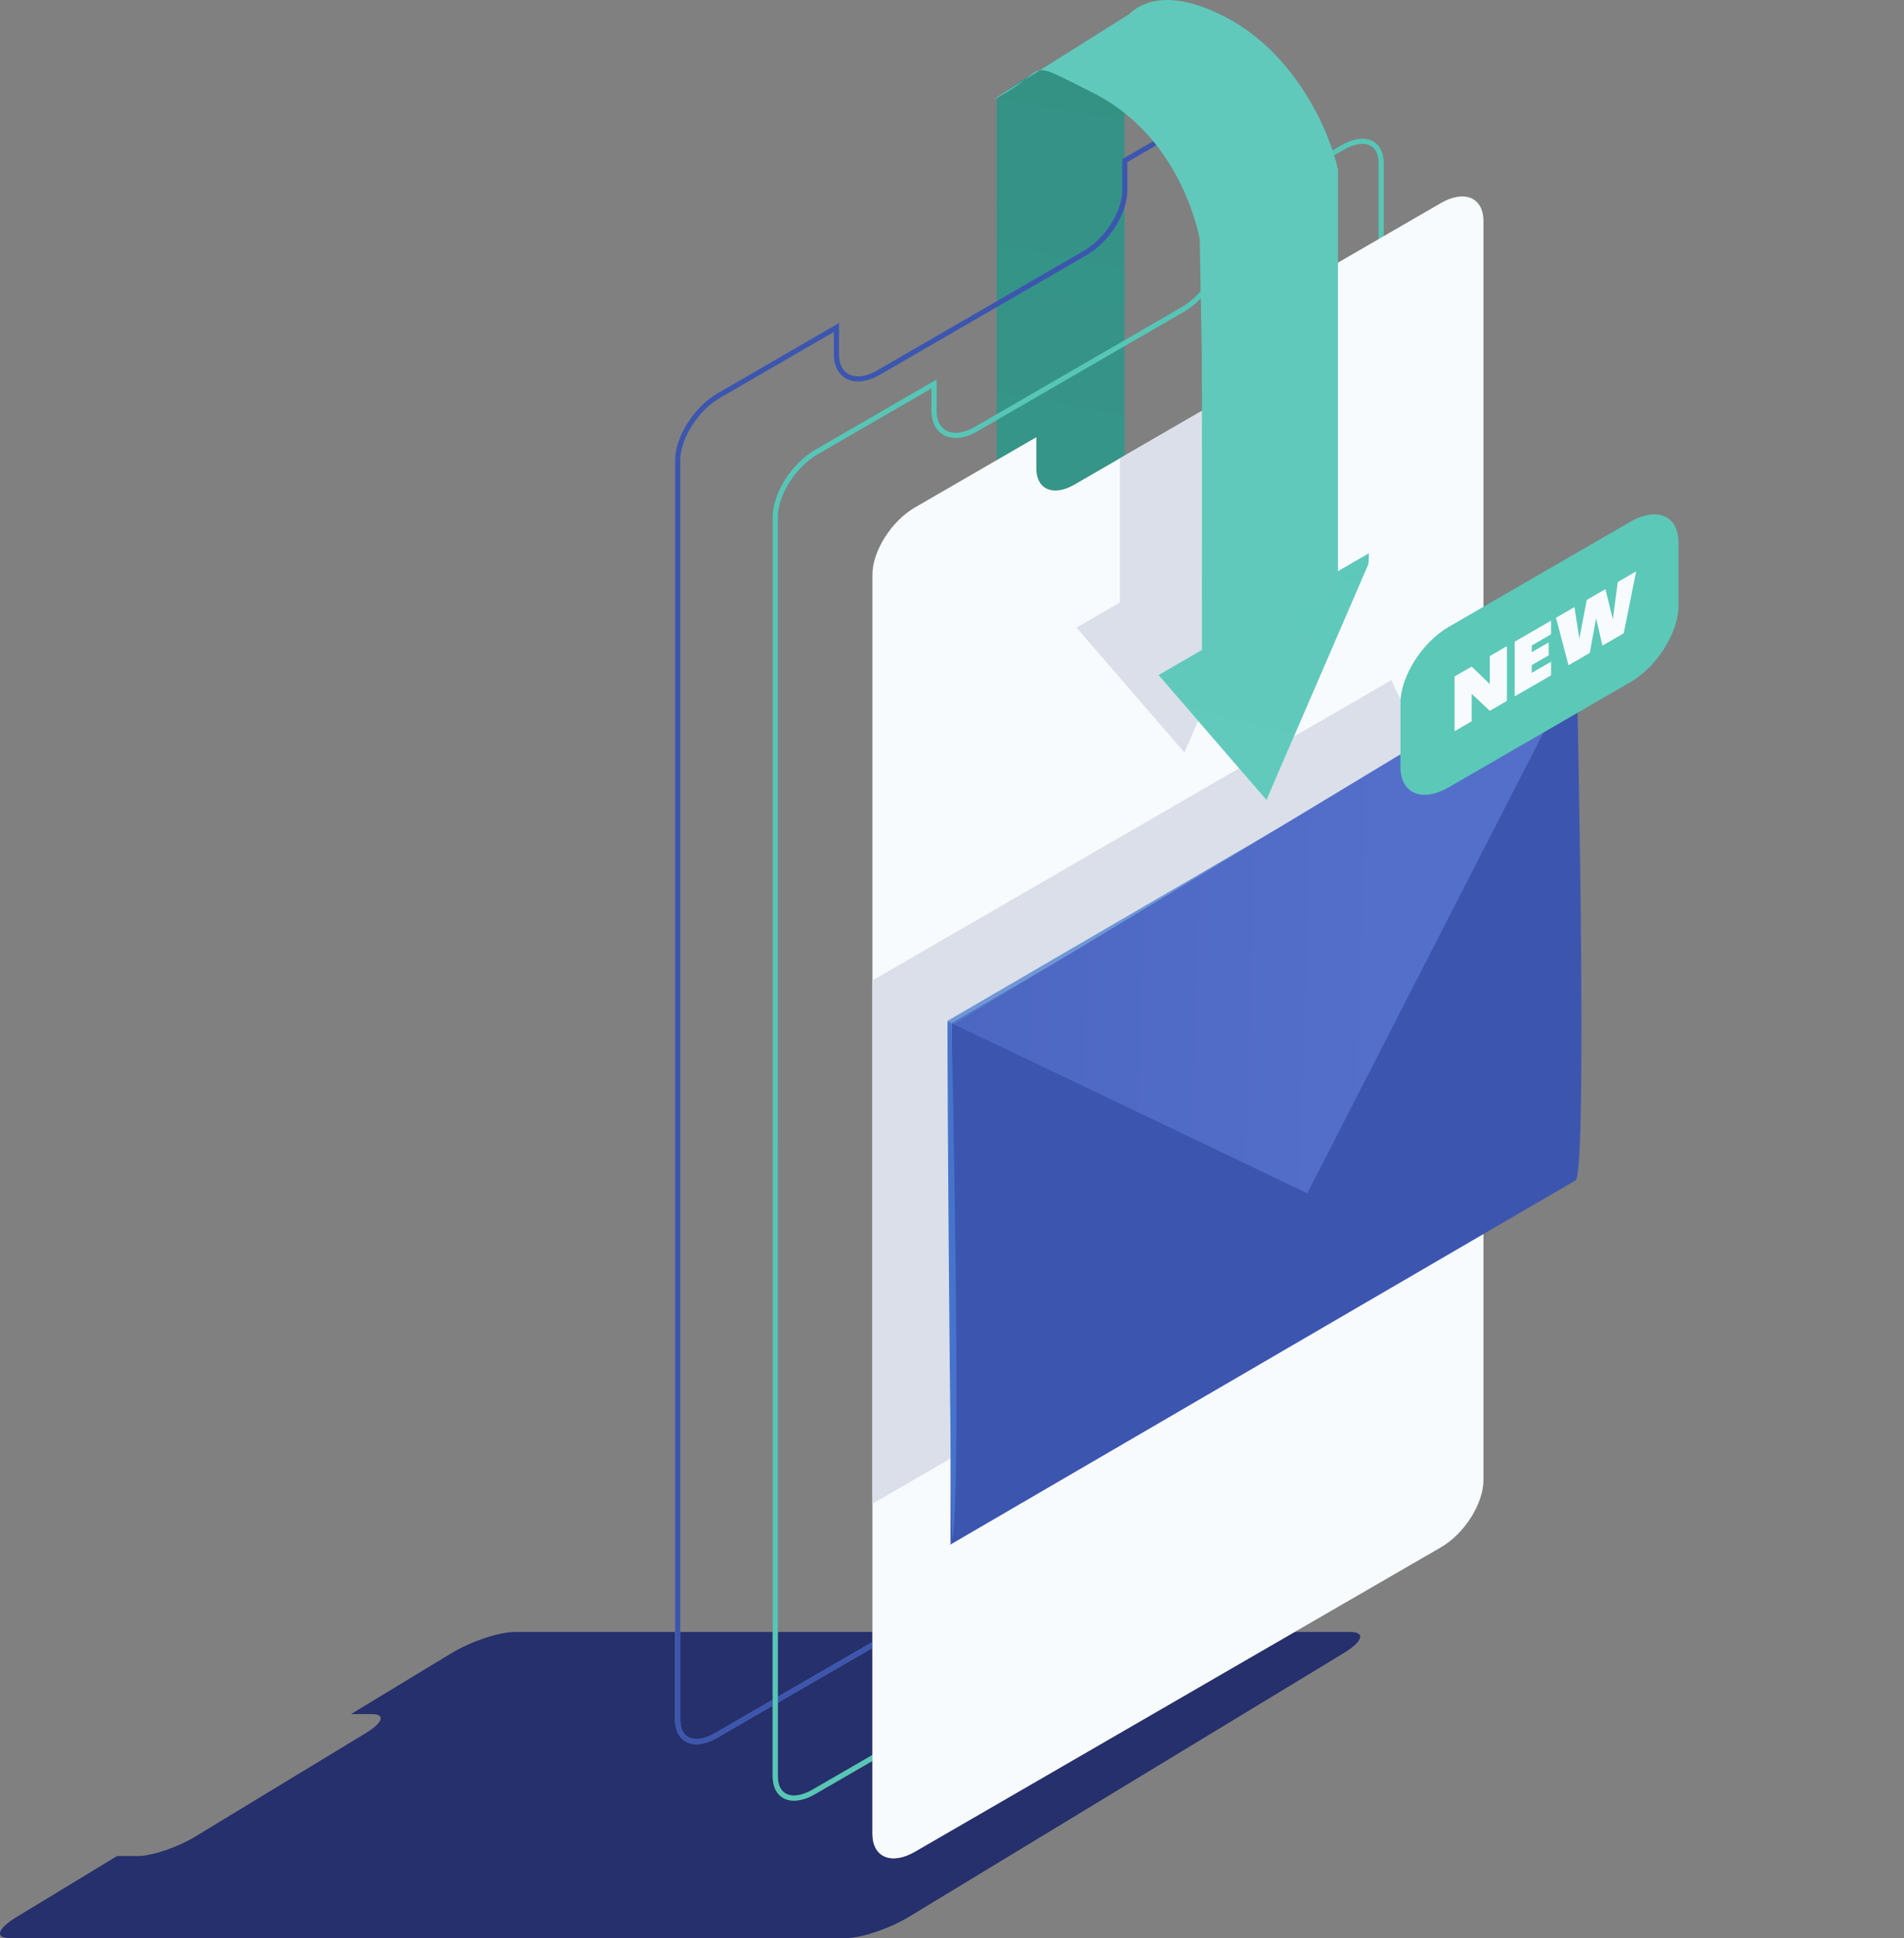 <svg width="396" height="403" viewBox="0 0 396 403" fill="none" xmlns="http://www.w3.org/2000/svg">
<rect x="0" y="0" width="396" height="403" fill="#808080" stroke="none"/>
<path d="M175.865 403H2.073C-1.173 403 -0.538 401.019 3.492 398.577L24.355 385.925H28.669C31.583 385.925 36.873 384.144 40.489 381.955L76.048 360.384C79.664 358.194 80.235 356.414 77.321 356.414H73.007L93.874 343.761C97.903 341.319 103.794 339.339 107.04 339.339H140.409V357.558C140.409 360.832 142.189 362.668 144.83 362.668C146.129 362.668 147.633 362.224 149.239 361.293L160.71 354.655V369.302C160.71 372.58 162.49 374.411 165.131 374.411C166.426 374.411 167.934 373.972 169.539 373.041L181.449 366.147V381.301C181.449 384.58 183.225 386.411 185.87 386.411C187.165 386.411 188.669 385.971 190.275 385.041L269.259 339.339H280.836C284.077 339.339 283.443 341.319 279.417 343.761L189.031 398.577C185.006 401.019 179.111 403 175.865 403ZM165.131 373.344C162.997 373.344 161.774 371.871 161.774 369.302V354.04L181.449 342.66V364.918L169.007 372.115C167.618 372.917 166.277 373.344 165.131 373.344ZM144.83 361.596C142.7 361.596 141.478 360.124 141.478 357.558V339.339H160.71V353.426L148.706 360.371C147.318 361.174 145.976 361.596 144.83 361.596ZM161.774 352.807V339.339H181.449V341.426L161.774 352.807Z" fill="#25306C"/>
<path d="M219.508 101.999C217.136 101.999 215.538 100.356 215.538 97.414V90.913L207.3 95.681V86.123L233.88 70.743V94.742L232.913 95.301L223.465 100.77C222.021 101.602 220.671 101.999 219.508 101.999ZM207.3 86.123V62.632L223.465 14.408C228.146 18.967 227.835 19.719 233.88 22.412V70.743L207.3 86.123ZM207.3 62.632V20.811C206.397 20.811 220.773 9.606 223.465 14.408L207.3 62.632Z" fill="url(#paint0_linear_9_83)"/>
<path d="M263.07 17.101C261.775 17.101 260.271 17.54 258.665 18.471L233.402 33.087V39.585C233.402 43.973 229.854 49.582 225.475 52.114L182.425 77.027C180.985 77.859 179.63 78.256 178.467 78.256C176.095 78.256 174.498 76.608 174.498 73.667V67.17L149.239 81.787C144.362 84.608 140.409 90.854 140.409 95.742L140.409 357.558C140.409 360.832 142.189 362.668 144.83 362.668C146.129 362.668 147.633 362.224 149.239 361.293L258.665 297.978C263.538 295.161 267.491 288.911 267.491 284.028V22.21C267.491 18.932 265.715 17.101 263.07 17.101ZM263.07 18.168C265.204 18.168 266.426 19.641 266.426 22.21V284.028C266.426 288.565 262.703 294.41 258.133 297.056L148.706 360.371C147.318 361.174 145.976 361.596 144.83 361.596C142.7 361.596 141.478 360.124 141.478 357.558L141.478 95.742C141.478 91.204 145.197 85.36 149.771 82.713L173.433 69.019V73.667C173.433 77.104 175.409 79.323 178.467 79.323C179.852 79.323 181.407 78.85 182.957 77.949L226.008 53.04C230.753 50.295 234.467 44.387 234.467 39.585V33.702L259.198 19.397C260.582 18.59 261.924 18.168 263.07 18.168Z" fill="#3C56AF"/>
<path d="M283.371 28.844C282.076 28.844 280.568 29.288 278.962 30.215L253.703 44.831V51.333C253.703 55.717 250.155 61.326 245.776 63.861L202.726 88.77C201.282 89.603 199.931 90 198.769 90C196.396 90 194.799 88.356 194.799 85.415V78.913L169.54 93.534C164.663 96.352 160.71 102.601 160.71 107.485L160.71 369.302C160.71 372.58 162.49 374.411 165.131 374.411C166.426 374.411 167.934 373.972 169.539 373.041L278.962 309.726C283.839 306.904 287.792 300.659 287.792 295.771V33.954C287.792 30.68 286.011 28.844 283.371 28.844ZM283.371 29.916C285.505 29.916 286.727 31.388 286.727 33.954V295.771C286.727 300.309 283.004 306.153 278.43 308.8L169.007 372.115C167.618 372.917 166.277 373.344 165.131 373.344C162.997 373.344 161.774 371.871 161.774 369.302L161.775 107.485C161.775 102.947 165.498 97.103 170.072 94.456L193.734 80.766V85.415C193.734 88.847 195.71 91.067 198.769 91.067C200.153 91.067 201.703 90.593 203.258 89.697L246.309 64.784C251.054 62.039 254.768 56.131 254.768 51.333V45.45L279.495 31.141C280.883 30.338 282.225 29.916 283.371 29.916Z" fill="#57C6B6"/>
<path d="M299.701 42.214L274.443 56.83V63.332C274.443 67.716 270.894 73.325 266.516 75.861L223.465 100.77C219.086 103.301 215.538 101.798 215.538 97.414V90.913L190.275 105.529C185.402 108.351 181.449 114.601 181.449 119.484L181.449 381.301C181.449 386.189 185.402 387.863 190.275 385.041L299.701 321.725C304.578 318.904 308.531 312.658 308.531 307.77V45.953C308.531 41.07 304.578 39.396 299.701 42.214Z" fill="#F8FBFE"/>
<path d="M246.343 156.479L223.882 130.485L232.913 125.26L232.913 95.301L233.88 94.742L249.98 85.428L249.976 135.134L240.946 140.359L249.188 149.896L246.343 156.479Z" fill="#DBDFE9"/>
<path d="M181.449 312.671V203.866L257.698 159.748L263.406 166.352L269.114 153.14L289.368 141.422C289.96 142.766 290.607 144.086 291.306 145.37C291.28 145.661 291.268 145.947 291.268 146.233V157.391L197.086 212.246L197.887 212.707L197.729 303.25L181.449 312.671Z" fill="#DBDFE9"/>
<path d="M327.882 137L197.887 212.707L197.699 321.146L327.695 245.438C330.263 243.939 328.001 142.417 327.882 137Z" fill="#3C56AF"/>
<path d="M197.086 212.246L327.082 136.534L327.882 137L197.887 212.707L197.086 212.246Z" fill="#6F97D6"/>
<path d="M197.887 212.707C198.01 218.21 200.336 322.737 197.58 321.145L198.056 320.164C197.706 316.962 196.932 217.587 197.086 212.246L197.887 212.707Z" fill="#4674CC"/>
<path d="M197.887 212.707L270.856 247.499L278.966 231.145L237.227 199.918L197.887 212.707Z" fill="#4674CC"/>
<path d="M268.219 243.52L197.887 212.707L291.267 158.322V159.445C291.267 163.176 293.295 165.263 296.302 165.263C297.78 165.263 299.492 164.76 301.32 163.701L304.71 161.742C305.528 162.42 306.363 163.078 307.219 163.714C301.324 172.935 294.351 185.301 287.391 199.162C278.659 216.562 271.827 232.575 268.219 243.52Z" fill="url(#paint1_linear_9_83)"/>
<path d="M327.856 136.986C327.856 136.986 324.274 143.701 318.903 153.772C313.613 163.889 306.559 177.374 299.505 190.859C292.592 204.421 285.679 217.979 280.495 228.148C275.392 238.359 271.989 245.168 271.989 245.168L327.903 137.012L327.856 136.986Z" fill="#7AB7E7"/>
<path d="M271.887 248.127L330.987 132.868L198.411 212.909L271.887 248.127Z" fill="url(#paint2_linear_9_83)"/>
<path d="M339.046 141.875L301.32 163.701C295.77 166.915 291.267 165.007 291.267 159.445L291.268 146.233C291.268 140.666 295.77 133.555 301.32 130.34L339.046 108.513C344.596 105.303 349.099 107.207 349.099 112.774V125.982C349.099 131.548 344.596 138.664 339.046 141.875Z" fill="#5CC8B8"/>
<path d="M313.408 134.362V145.743L309.852 147.8L306.082 144.261V149.982L302.521 152.043V140.663L306.082 138.601L309.852 142.242V136.424L313.408 134.362Z" fill="#F8FBFE"/>
<path d="M322.592 131.894L318.579 134.216V135.612L322.106 133.571V136.256L318.579 138.297V139.902L322.592 137.584V140.427L315.018 144.807V133.43L322.592 129.051V131.894Z" fill="#F8FBFE"/>
<path d="M323.622 128.453L327.456 126.233L328.483 132.807L330.02 124.748L333.9 122.502L335.442 128.782L336.469 121.021L340.298 118.801L337.7 131.685L333.274 134.246L331.962 128.547L330.646 135.766L326.221 138.327L323.622 128.453Z" fill="#F8FBFE"/>
<path d="M263.406 166.352L257.698 159.748L249.188 149.896L240.946 140.359L249.976 135.134L249.98 85.428L249.98 73.27C252.11 73.518 254.282 73.646 256.48 73.646C263.56 73.646 270.328 72.322 276.56 69.91V119.754L284.729 115.028C284.678 115.762 284.644 116.505 284.623 117.248L269.114 153.14L263.406 166.352Z" fill="url(#paint3_linear_9_83)"/>
<path d="M395.996 119.033V118.572C395.996 118.649 396 118.725 396 118.802C396 118.879 395.996 118.956 395.996 119.033Z" fill="url(#paint4_radial_9_83)"/>
<path d="M249.98 73.27C245.478 72.745 241.142 71.685 237.036 70.148H237.04C241.146 71.681 245.478 72.744 249.981 73.264L249.98 73.27ZM235.758 69.653C235.128 69.401 234.502 69.136 233.88 68.859V68.855C234.502 69.132 235.132 69.397 235.762 69.653H235.758ZM207.3 44.053C204.302 38.418 202.24 32.207 201.324 25.628C202.24 32.207 204.302 38.418 207.3 44.048V44.053Z" fill="url(#paint5_radial_9_83)"/>
<path d="M217.672 57.864C217.404 57.608 217.144 57.347 216.884 57.087L216.888 57.083C217.144 57.347 217.408 57.608 217.672 57.864Z" fill="url(#paint6_radial_9_83)"/>
<path d="M237.036 70.148C236.61 69.99 236.184 69.824 235.758 69.653H235.762C236.188 69.824 236.61 69.986 237.04 70.148H237.036Z" fill="url(#paint7_radial_9_83)"/>
<path d="M306.832 41.718C308.242 38.734 309.4 35.605 310.269 32.357C309.4 35.605 308.246 38.734 306.832 41.718Z" fill="url(#paint8_radial_9_83)"/>
<path d="M276.56 69.91L276.559 69.906C289.887 64.741 300.741 54.58 306.832 41.718C300.741 54.58 289.887 64.741 276.56 69.91Z" fill="url(#paint9_radial_9_83)"/>
<path d="M290.395 225.459C293.76 219.457 297.257 212.87 300.754 205.903C307.552 192.371 313.196 179.671 317.063 169.546C313.196 179.671 307.552 192.367 300.758 205.903C297.261 212.87 293.76 219.457 290.395 225.459Z" fill="url(#paint10_radial_9_83)"/>
<path d="M266.656 258.176C266.486 258.176 266.332 258.142 266.196 258.069C266.337 258.137 266.49 258.172 266.66 258.172C266.984 258.172 267.367 258.048 267.806 257.805C267.367 258.048 266.984 258.176 266.656 258.176Z" fill="url(#paint11_radial_9_83)"/>
<path d="M251.122 139.271L249.524 49.625C247.927 42.155 242.496 26.894 227.162 19.21C220.131 15.687 217.869 14.385 216.248 14.625L213.107 16.597C211.751 17.668 209.779 19.116 206.397 20.811L213.107 16.597C214.526 15.477 215.27 14.77 216.248 14.625L234.847 2.946C235.771 2.055 236.926 1.282 238.343 0.751C241.877 -0.572 247.043 -0.385 254.316 3.26C269.651 10.944 276.679 27.806 278.276 35.276V123.321L251.122 139.271Z" fill="#60C9BB"/>
<defs>
<linearGradient id="paint0_linear_9_83" x1="-137.203" y1="311.257" x2="-69.132" y2="-74.311" gradientUnits="userSpaceOnUse">
<stop stop-color="#3A9E91"/>
<stop offset="1" stop-color="#339184"/>
</linearGradient>
<linearGradient id="paint1_linear_9_83" x1="235.027" y1="325.683" x2="407.62" y2="97.28" gradientUnits="userSpaceOnUse">
<stop stop-color="#4D6DBE"/>
<stop offset="1" stop-color="#6F98D6"/>
</linearGradient>
<linearGradient id="paint2_linear_9_83" x1="286.265" y1="279.861" x2="14.222" y2="271.725" gradientUnits="userSpaceOnUse">
<stop stop-color="#546FCA"/>
<stop offset="1" stop-color="#3C56AF"/>
</linearGradient>
<linearGradient id="paint3_linear_9_83" x1="-202.18" y1="625.531" x2="-19.077" y2="-59.406" gradientUnits="userSpaceOnUse">
<stop stop-color="#8ED9D1"/>
<stop offset="1" stop-color="#57C6B7"/>
</linearGradient>
<radialGradient id="paint4_radial_9_83" cx="0" cy="0" r="1" gradientUnits="userSpaceOnUse" gradientTransform="translate(-5.1781e+06 201.497) scale(5.1781e+06 48792.9)">
<stop stop-color="#7BD3DD"/>
<stop offset="1" stop-color="#293E90"/>
</radialGradient>
<radialGradient id="paint5_radial_9_83" cx="0" cy="0" r="1" gradientUnits="userSpaceOnUse" gradientTransform="translate(448.902 469.011) scale(453.304 472.189)">
<stop stop-color="#7BD3DD"/>
<stop offset="1" stop-color="#293E90"/>
</radialGradient>
<radialGradient id="paint6_radial_9_83" cx="0" cy="0" r="1" gradientUnits="userSpaceOnUse" gradientTransform="translate(19898.5 20654.3) scale(27989.7 28795.8)">
<stop stop-color="#7BD3DD"/>
<stop offset="1" stop-color="#3D56AF"/>
</radialGradient>
<radialGradient id="paint7_radial_9_83" cx="0" cy="0" r="1" gradientUnits="userSpaceOnUse" gradientTransform="translate(6400.46 42582.5) scale(17203 45427.8)">
<stop stop-color="#9DDEE4"/>
<stop offset="1" stop-color="#57C6B7"/>
</radialGradient>
<radialGradient id="paint8_radial_9_83" cx="0" cy="0" r="1" gradientUnits="userSpaceOnUse" gradientTransform="translate(-5800.64 1028.54) scale(6416.48 2402.93)">
<stop stop-color="#7BD3DD"/>
<stop offset="1" stop-color="#293E90"/>
</radialGradient>
<radialGradient id="paint9_radial_9_83" cx="0" cy="0" r="1" gradientUnits="userSpaceOnUse" gradientTransform="translate(-262.663 744.549) scale(728.591 797.945)">
<stop stop-color="white"/>
<stop offset="1" stop-color="#F8FBFE"/>
</radialGradient>
<radialGradient id="paint10_radial_9_83" cx="0" cy="0" r="1" gradientUnits="userSpaceOnUse" gradientTransform="translate(54.647 165.224) rotate(44.037) scale(575.851 86.432)">
<stop stop-color="#5EC8F3"/>
<stop offset="1" stop-color="#3D56AF"/>
</radialGradient>
<radialGradient id="paint11_radial_9_83" cx="0" cy="0" r="1" gradientUnits="userSpaceOnUse" gradientTransform="translate(4718 6382.38) rotate(54.245) scale(7850.14 1118.07)">
<stop stop-color="#5EC8F3"/>
<stop offset="1" stop-color="#3D56AF"/>
</radialGradient>
</defs>
</svg>

